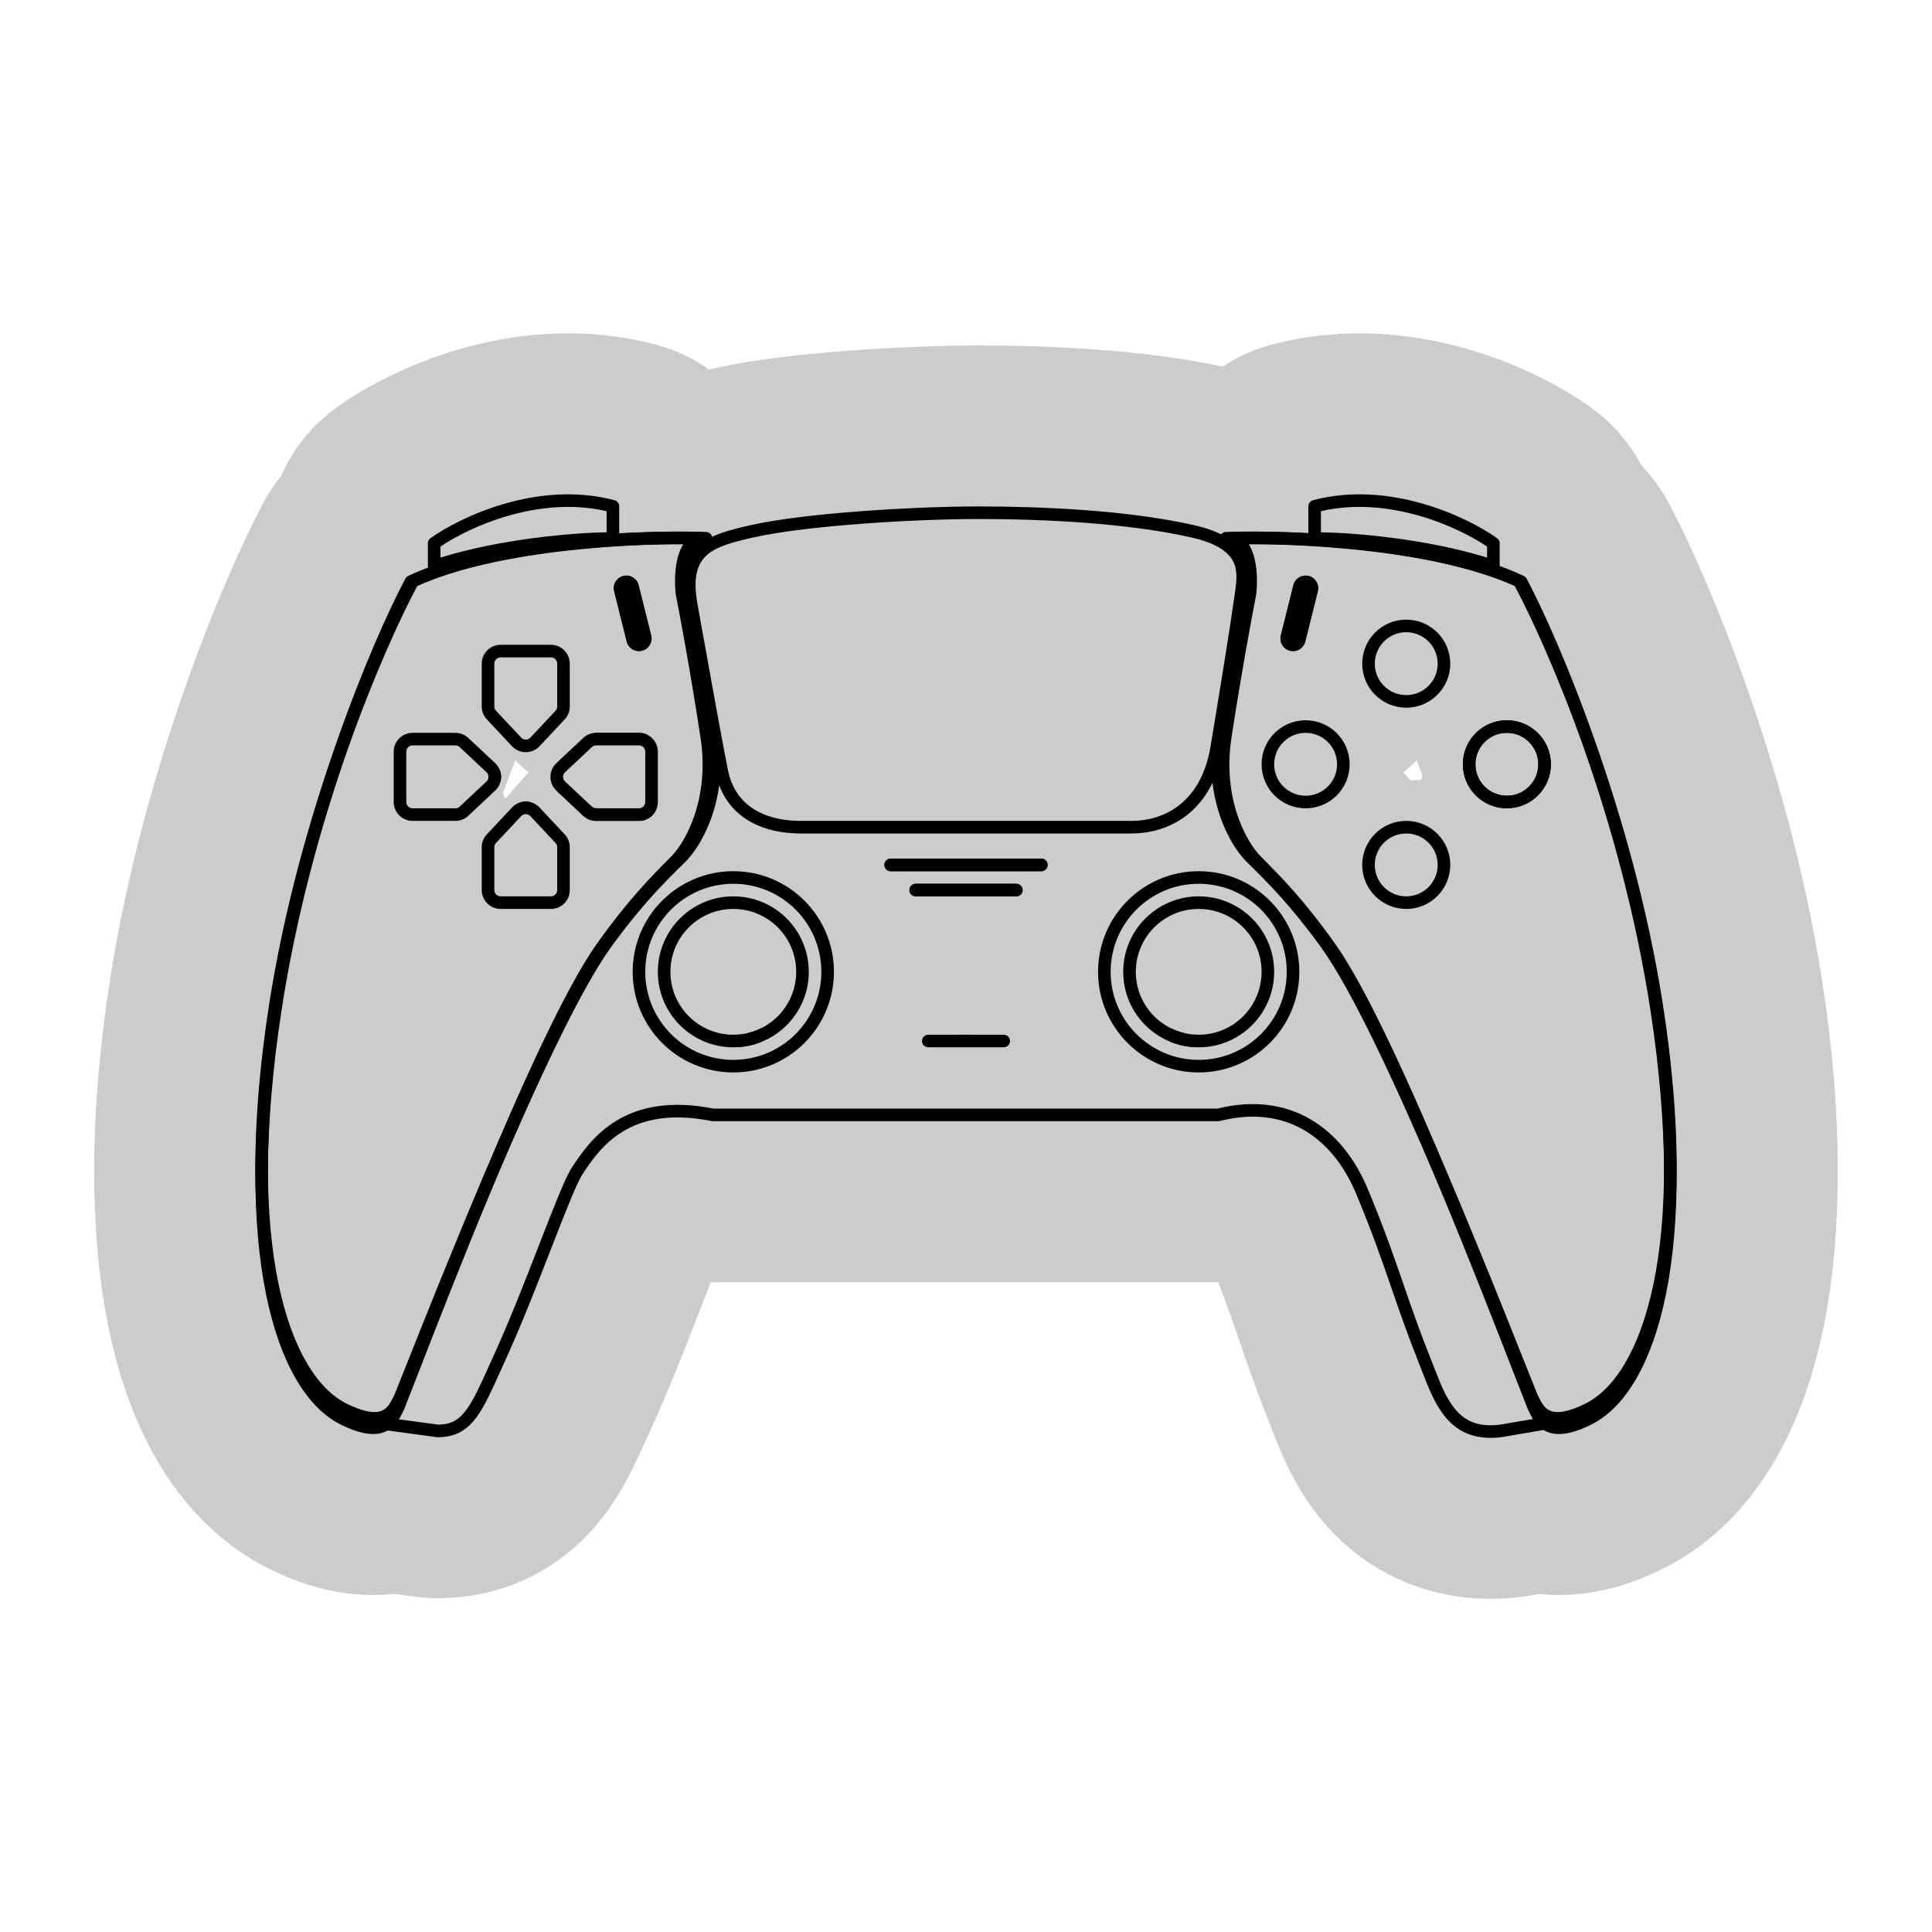 <svg width="256px" height="256px" viewBox="-12.8 -12.8 153.60 153.60" fill="none" xmlns="http://www.w3.org/2000/svg" stroke="#000000" stroke-width="0.001"><g id="SVGRepo_bgCarrier" stroke-width="0"></g><g id="SVGRepo_tracerCarrier" stroke-linecap="round" stroke-linejoin="round" stroke="#CCCCCC" stroke-width="25.6"> <path fill-rule="evenodd" clip-rule="evenodd" d="M46.909 28.946C51.338 27.953 60.128 27.463 64.994 27.463C70.074 27.463 76.814 27.759 82.108 28.946C84.36 29.451 85.566 30.289 86.12 31.36C86.66 32.404 86.503 33.542 86.381 34.406C85.894 37.841 85.214 41.96 84.438 46.658L84.436 46.672C84.03 49.126 83.006 50.836 81.658 51.93C80.315 53.02 78.691 53.463 77.14 53.463H50.905C48.877 53.463 47.305 52.951 46.166 52.072C45.026 51.192 44.362 49.977 44.099 48.649C43.591 46.09 42.857 42.009 42.032 37.426C41.912 36.762 41.791 36.087 41.668 35.405C41.252 33.1 41.617 31.607 42.693 30.621C43.21 30.148 43.856 29.825 44.565 29.574C45.272 29.323 46.072 29.134 46.909 28.946ZM64.994 28.463C60.144 28.463 51.444 28.954 47.128 29.922C46.288 30.11 45.542 30.288 44.899 30.516C44.256 30.744 43.748 31.011 43.369 31.358C42.653 32.014 42.266 33.086 42.652 35.227C42.775 35.91 42.896 36.585 43.016 37.249C43.841 41.834 44.574 45.905 45.08 48.454C45.302 49.577 45.853 50.567 46.777 51.281C47.703 51.995 49.046 52.463 50.905 52.463H77.14C78.505 52.463 79.894 52.074 81.028 51.153C82.157 50.237 83.077 48.761 83.449 46.509L83.45 46.505C84.227 41.799 84.906 37.689 85.391 34.266C85.518 33.362 85.605 32.54 85.232 31.82C84.873 31.127 84.01 30.397 81.889 29.922C76.707 28.76 70.056 28.463 64.994 28.463Z" fill="#000000"></path> <path fill-rule="evenodd" clip-rule="evenodd" d="M31.988 29.976C36.326 29.484 40.442 29.409 42.915 29.492C43.164 29.501 43.369 29.691 43.395 29.939C43.422 30.187 43.261 30.416 43.02 30.477C42.534 30.599 42.187 31.11 42.003 31.97C41.828 32.787 41.846 33.728 41.922 34.349C42.252 36.014 43.1 40.575 43.882 45.691C44.691 50.982 42.542 54.721 41.292 55.978L41.291 55.979C39.623 57.658 37.892 59.399 35.466 62.816C32.996 66.295 29.464 74.125 26.288 81.76C23.901 87.496 21.734 93.075 20.389 96.537C19.948 97.672 19.595 98.579 19.352 99.19C19.347 99.203 19.342 99.216 19.335 99.228C19.312 99.276 19.287 99.329 19.259 99.386C19.171 99.573 19.06 99.806 18.912 100.041L22.033 100.463C22.575 100.459 22.988 100.354 23.333 100.163C23.689 99.967 24.009 99.662 24.333 99.207C24.893 98.421 25.404 97.288 26.112 95.714C26.248 95.411 26.392 95.092 26.545 94.756C27.753 92.099 28.99 88.918 30.06 86.168L30.153 85.929C30.697 84.53 31.197 83.25 31.621 82.227C32.039 81.221 32.404 80.414 32.681 79.997C33.382 78.939 34.41 77.4 36.173 76.32C37.947 75.234 40.409 74.644 43.927 75.337H83.996C86.802 74.642 89.277 74.982 91.318 76.147C93.366 77.316 94.93 79.29 95.962 81.771C97.151 84.632 97.905 86.768 98.61 88.81C98.677 89.003 98.744 89.196 98.81 89.388C99.442 91.224 100.064 93.027 100.964 95.278C101.058 95.511 101.148 95.744 101.238 95.974C101.701 97.163 102.138 98.284 102.81 99.135C103.199 99.628 103.655 100.009 104.223 100.245C104.789 100.479 105.502 100.583 106.427 100.468L109.074 100.019C108.933 99.791 108.827 99.567 108.741 99.386C108.713 99.329 108.688 99.276 108.664 99.228C108.658 99.216 108.653 99.203 108.648 99.19C108.405 98.579 108.052 97.672 107.611 96.537C106.266 93.075 104.099 87.496 101.712 81.76C98.536 74.125 95.004 66.295 92.534 62.816C90.108 59.399 88.377 57.658 86.709 55.979L86.707 55.978C85.458 54.721 83.309 50.982 84.118 45.691C84.9 40.575 85.748 36.014 86.078 34.349C86.153 33.728 86.172 32.787 85.997 31.97C85.813 31.11 85.466 30.599 84.98 30.477C84.739 30.416 84.578 30.187 84.605 29.939C84.631 29.691 84.836 29.501 85.085 29.492C87.558 29.409 91.674 29.484 96.012 29.976C100.34 30.466 104.939 31.378 108.346 32.991C108.444 33.037 108.523 33.113 108.574 33.209C111.209 38.178 117.045 51.936 119.407 67.381C120.882 77.031 120.765 84.611 119.647 90.109C118.535 95.577 116.407 99.1 113.747 100.438C112.023 101.305 110.847 101.394 110.005 100.942C109.974 100.925 109.944 100.908 109.915 100.89L106.584 101.456C106.577 101.457 106.569 101.458 106.562 101.459C105.493 101.593 104.598 101.482 103.84 101.168C103.083 100.855 102.497 100.352 102.026 99.755C101.251 98.775 100.75 97.484 100.29 96.298C100.205 96.077 100.12 95.86 100.036 95.649C99.126 93.374 98.497 91.55 97.865 89.715C97.798 89.522 97.732 89.33 97.665 89.136C96.962 87.102 96.216 84.988 95.038 82.155C94.07 79.826 92.634 78.05 90.822 77.015C89.017 75.985 86.792 75.662 84.18 76.322C84.14 76.332 84.099 76.337 84.058 76.337H43.878C43.845 76.337 43.812 76.334 43.78 76.327C40.446 75.661 38.233 76.231 36.696 77.173C35.139 78.126 34.216 79.491 33.515 80.549C33.301 80.872 32.971 81.584 32.545 82.611C32.125 83.621 31.63 84.89 31.085 86.292L30.988 86.542C29.921 89.284 28.675 92.487 27.455 95.17C27.309 95.492 27.17 95.802 27.035 96.1C26.331 97.668 25.77 98.914 25.147 99.788C24.766 100.322 24.341 100.749 23.816 101.039C23.287 101.33 22.692 101.463 22 101.463C21.978 101.463 21.955 101.462 21.933 101.459L18.017 100.929C18.01 100.934 18.002 100.938 17.995 100.942C17.153 101.394 15.977 101.305 14.253 100.438C11.593 99.1 9.465 95.577 8.353 90.109C7.235 84.611 7.118 77.031 8.594 67.381C10.956 51.936 16.791 38.178 19.426 33.209C19.477 33.113 19.556 33.037 19.654 32.991C23.061 31.378 27.66 30.466 31.988 29.976ZM17.639 99.989C17.63 99.994 17.622 100 17.614 100.006C17.584 100.025 17.553 100.044 17.521 100.061C17.12 100.277 16.336 100.366 14.703 99.545C12.462 98.418 10.426 95.286 9.333 89.909C8.245 84.562 8.118 77.107 9.582 67.532C11.901 52.368 17.603 38.836 20.232 33.824C23.475 32.326 27.871 31.449 32.101 30.97C35.663 30.566 39.075 30.447 41.519 30.465C41.271 30.861 41.118 31.324 41.025 31.761C40.818 32.727 40.846 33.797 40.932 34.49C40.933 34.502 40.935 34.514 40.938 34.526C41.263 36.163 42.111 40.723 42.894 45.842C43.653 50.804 41.62 54.23 40.583 55.273C38.899 56.968 37.124 58.754 34.65 62.237C32.102 65.826 28.529 73.771 25.364 81.376C22.973 87.125 20.796 92.729 19.451 96.189C19.017 97.305 18.67 98.199 18.431 98.802C18.404 98.856 18.378 98.909 18.352 98.962C18.141 99.395 17.961 99.763 17.639 99.989ZM110.345 99.977C110.387 100.008 110.432 100.036 110.479 100.061C110.88 100.277 111.664 100.366 113.298 99.545C115.538 98.418 117.574 95.286 118.667 89.909C119.755 84.562 119.882 77.107 118.418 67.532C116.099 52.368 110.397 38.836 107.768 33.824C104.525 32.326 100.129 31.449 95.899 30.97C92.337 30.566 88.925 30.447 86.481 30.465C86.729 30.861 86.882 31.324 86.975 31.761C87.182 32.727 87.154 33.797 87.068 34.49C87.068 34.496 87.067 34.502 87.066 34.508C87.065 34.514 87.064 34.52 87.062 34.526C86.737 36.163 85.889 40.723 85.106 45.842C84.347 50.804 86.38 54.23 87.417 55.273C89.101 56.968 90.876 58.754 93.35 62.237C95.898 65.826 99.472 73.771 102.635 81.376C105.027 87.125 107.204 92.729 108.549 96.189C108.983 97.305 109.33 98.199 109.569 98.802C109.596 98.856 109.622 98.909 109.648 98.962C109.848 99.372 110.02 99.724 110.312 99.952C110.324 99.96 110.335 99.968 110.345 99.977Z" fill="#000000"></path> <path fill-rule="evenodd" clip-rule="evenodd" d="M99 37.463C97.619 37.463 96.5 38.583 96.5 39.963C96.5 41.344 97.619 42.463 99 42.463C100.381 42.463 101.5 41.344 101.5 39.963C101.5 38.583 100.381 37.463 99 37.463ZM95.5 39.963C95.5 38.03 97.067 36.463 99 36.463C100.933 36.463 102.5 38.03 102.5 39.963C102.5 41.896 100.933 43.463 99 43.463C97.067 43.463 95.5 41.896 95.5 39.963Z" fill="#000000"></path> <path fill-rule="evenodd" clip-rule="evenodd" d="M99 53.463C97.619 53.463 96.5 54.583 96.5 55.963C96.5 57.344 97.619 58.463 99 58.463C100.381 58.463 101.5 57.344 101.5 55.963C101.5 54.583 100.381 53.463 99 53.463ZM95.5 55.963C95.5 54.03 97.067 52.463 99 52.463C100.933 52.463 102.5 54.03 102.5 55.963C102.5 57.896 100.933 59.463 99 59.463C97.067 59.463 95.5 57.896 95.5 55.963Z" fill="#000000"></path> <path fill-rule="evenodd" clip-rule="evenodd" d="M91 45.463C89.619 45.463 88.5 46.583 88.5 47.963C88.5 49.344 89.619 50.463 91 50.463C92.381 50.463 93.5 49.344 93.5 47.963C93.5 46.583 92.381 45.463 91 45.463ZM87.5 47.963C87.5 46.03 89.067 44.463 91 44.463C92.933 44.463 94.5 46.03 94.5 47.963C94.5 49.896 92.933 51.463 91 51.463C89.067 51.463 87.5 49.896 87.5 47.963Z" fill="#000000"></path> <path fill-rule="evenodd" clip-rule="evenodd" d="M82.5 57.463C78.634 57.463 75.5 60.597 75.5 64.463C75.5 68.329 78.634 71.463 82.5 71.463C86.366 71.463 89.5 68.329 89.5 64.463C89.5 60.597 86.366 57.463 82.5 57.463ZM74.5 64.463C74.5 60.045 78.082 56.463 82.5 56.463C86.918 56.463 90.5 60.045 90.5 64.463C90.5 68.882 86.918 72.463 82.5 72.463C78.082 72.463 74.5 68.882 74.5 64.463Z" fill="#000000"></path> <path fill-rule="evenodd" clip-rule="evenodd" d="M45.5 57.463C41.634 57.463 38.5 60.597 38.5 64.463C38.5 68.329 41.634 71.463 45.5 71.463C49.366 71.463 52.5 68.329 52.5 64.463C52.5 60.597 49.366 57.463 45.5 57.463ZM37.5 64.463C37.5 60.045 41.082 56.463 45.5 56.463C49.918 56.463 53.5 60.045 53.5 64.463C53.5 68.882 49.918 72.463 45.5 72.463C41.082 72.463 37.5 68.882 37.5 64.463Z" fill="#000000"></path> <path fill-rule="evenodd" clip-rule="evenodd" d="M45.5 59.463C42.739 59.463 40.5 61.702 40.5 64.463C40.5 67.225 42.739 69.463 45.5 69.463C48.261 69.463 50.5 67.225 50.5 64.463C50.5 61.702 48.261 59.463 45.5 59.463ZM39.5 64.463C39.5 61.15 42.186 58.463 45.5 58.463C48.814 58.463 51.5 61.15 51.5 64.463C51.5 67.777 48.814 70.463 45.5 70.463C42.186 70.463 39.5 67.777 39.5 64.463Z" fill="#000000"></path> <path fill-rule="evenodd" clip-rule="evenodd" d="M82.5 59.463C79.739 59.463 77.5 61.702 77.5 64.463C77.5 67.225 79.739 69.463 82.5 69.463C85.261 69.463 87.5 67.225 87.5 64.463C87.5 61.702 85.261 59.463 82.5 59.463ZM76.5 64.463C76.5 61.15 79.186 58.463 82.5 58.463C85.814 58.463 88.5 61.15 88.5 64.463C88.5 67.777 85.814 70.463 82.5 70.463C79.186 70.463 76.5 67.777 76.5 64.463Z" fill="#000000"></path> <path fill-rule="evenodd" clip-rule="evenodd" d="M105.428 30.654V31.529C100.539 30.027 94.977 29.568 92.218 29.518V27.843C94.924 27.211 97.665 27.524 100.032 28.203C102.359 28.871 104.292 29.884 105.428 30.654ZM100.308 27.242C97.72 26.499 94.643 26.156 91.589 26.97C91.37 27.029 91.218 27.227 91.218 27.453V30.013C91.218 30.289 91.442 30.513 91.718 30.513C94.301 30.513 100.557 30.961 105.77 32.688C105.923 32.738 106.09 32.713 106.22 32.619C106.351 32.525 106.428 32.374 106.428 32.213V30.393C106.428 30.232 106.35 30.08 106.218 29.986C105.029 29.137 102.895 27.985 100.308 27.242Z" fill="#000000"></path> <path fill-rule="evenodd" clip-rule="evenodd" d="M22.218 30.654V31.529C27.107 30.027 32.669 29.568 35.428 29.518V27.843C32.721 27.211 29.98 27.524 27.613 28.203C25.287 28.871 23.354 29.884 22.218 30.654ZM27.337 27.242C29.926 26.499 33.003 26.156 36.057 26.97C36.276 27.029 36.428 27.227 36.428 27.453V30.013C36.428 30.289 36.204 30.513 35.928 30.513C33.344 30.513 27.088 30.961 21.875 32.688C21.723 32.738 21.555 32.713 21.425 32.619C21.295 32.525 21.218 32.374 21.218 32.213V30.393C21.218 30.232 21.296 30.08 21.427 29.986C22.616 29.137 24.75 27.985 27.337 27.242Z" fill="#000000"></path> <path fill-rule="evenodd" clip-rule="evenodd" d="M95.713 29.97C91.322 29.484 87.156 29.41 84.653 29.492C84.404 29.5 84.198 29.691 84.173 29.94C84.147 30.188 84.308 30.418 84.55 30.477C85.049 30.6 85.397 31.107 85.583 31.952C85.76 32.758 85.74 33.687 85.664 34.3C85.329 35.949 84.472 40.461 83.68 45.523C82.86 50.764 85.038 54.467 86.304 55.711L86.305 55.712C87.994 57.374 89.746 59.096 92.203 62.477C94.702 65.918 98.277 73.664 101.493 81.219C103.909 86.895 106.103 92.414 107.465 95.84C107.911 96.963 108.268 97.861 108.514 98.465C108.519 98.478 108.525 98.491 108.532 98.504C108.556 98.551 108.581 98.603 108.609 98.66C108.827 99.11 109.174 99.824 109.888 100.2C110.734 100.644 111.918 100.559 113.663 99.701C116.353 98.378 118.51 94.892 119.636 89.477C120.768 84.035 120.887 76.533 119.393 66.984C117.001 51.699 111.092 38.086 108.425 33.168C108.373 33.073 108.293 32.997 108.195 32.952C104.747 31.357 100.094 30.456 95.713 29.97ZM107.625 33.791C110.286 38.75 116.058 52.137 118.405 67.138C119.887 76.611 119.758 83.985 118.657 89.274C117.551 94.589 115.492 97.688 113.221 98.804C111.567 99.617 110.767 99.532 110.354 99.314C109.949 99.102 109.75 98.704 109.512 98.228C109.486 98.176 109.46 98.123 109.433 98.069C109.19 97.473 108.839 96.589 108.4 95.485C107.039 92.061 104.835 86.516 102.413 80.827C99.21 73.303 95.592 65.441 93.011 61.889C90.507 58.442 88.71 56.675 87.005 54.998C85.955 53.966 83.9 50.581 84.668 45.677C85.46 40.612 86.319 36.1 86.648 34.481C86.65 34.469 86.653 34.457 86.654 34.444C86.742 33.757 86.77 32.697 86.56 31.738C86.465 31.308 86.312 30.855 86.066 30.465C88.541 30.447 91.995 30.564 95.603 30.964C99.887 31.439 104.34 32.307 107.625 33.791Z" fill="#000000"></path> <path fill-rule="evenodd" clip-rule="evenodd" d="M32.287 29.97C36.678 29.484 40.844 29.41 43.346 29.492C43.596 29.5 43.801 29.691 43.827 29.94C43.853 30.188 43.692 30.418 43.45 30.477C42.951 30.6 42.602 31.107 42.417 31.952C42.24 32.758 42.26 33.687 42.336 34.3C42.67 35.949 43.528 40.461 44.32 45.523C45.14 50.764 42.962 54.467 41.696 55.711L41.696 55.712C40.006 57.374 38.254 59.096 35.797 62.477C33.298 65.918 29.723 73.664 26.507 81.219C24.091 86.895 21.897 92.414 20.535 95.84C20.089 96.963 19.732 97.861 19.486 98.465C19.48 98.478 19.475 98.491 19.468 98.504C19.444 98.551 19.419 98.603 19.391 98.66C19.173 99.11 18.826 99.824 18.111 100.2C17.266 100.644 16.082 100.559 14.337 99.701C11.647 98.378 9.49 94.892 8.364 89.477C7.232 84.035 7.113 76.533 8.607 66.984C10.999 51.699 16.908 38.086 19.575 33.168C19.627 33.073 19.707 32.997 19.805 32.952C23.253 31.357 27.906 30.456 32.287 29.97ZM20.375 33.791C17.714 38.75 11.942 52.137 9.595 67.138C8.113 76.611 8.242 83.985 9.343 89.274C10.448 94.589 12.508 97.688 14.779 98.804C16.433 99.617 17.233 99.532 17.646 99.314C18.051 99.102 18.25 98.704 18.488 98.228C18.514 98.176 18.54 98.123 18.567 98.069C18.81 97.473 19.161 96.589 19.6 95.485C20.961 92.061 23.165 86.516 25.587 80.827C28.79 73.303 32.408 65.441 34.989 61.889C37.493 58.442 39.29 56.675 40.995 54.998C42.045 53.966 44.099 50.581 43.332 45.677C42.54 40.612 41.681 36.1 41.352 34.481C41.349 34.469 41.347 34.457 41.346 34.444C41.258 33.757 41.23 32.697 41.44 31.738C41.535 31.308 41.688 30.855 41.934 30.465C39.459 30.447 36.005 30.564 32.397 30.964C28.113 31.439 23.66 32.307 20.375 33.791Z" fill="#000000"></path> <path fill-rule="evenodd" clip-rule="evenodd" d="M107 45.463C105.619 45.463 104.5 46.583 104.5 47.963C104.5 49.344 105.619 50.463 107 50.463C108.381 50.463 109.5 49.344 109.5 47.963C109.5 46.583 108.381 45.463 107 45.463ZM103.5 47.963C103.5 46.03 105.067 44.463 107 44.463C108.933 44.463 110.5 46.03 110.5 47.963C110.5 49.896 108.933 51.463 107 51.463C105.067 51.463 103.5 49.896 103.5 47.963Z" fill="#000000"></path> <path fill-rule="evenodd" clip-rule="evenodd" d="M60.5 69.963C60.5 69.687 60.724 69.463 61 69.463H67C67.276 69.463 67.5 69.687 67.5 69.963C67.5 70.239 67.276 70.463 67 70.463H61C60.724 70.463 60.5 70.239 60.5 69.963Z" fill="#000000"></path> <path fill-rule="evenodd" clip-rule="evenodd" d="M29.365 52.083C29.167 51.873 28.833 51.873 28.635 52.083L26.635 54.217C26.548 54.309 26.5 54.432 26.5 54.559V57.963C26.5 58.239 26.724 58.463 27 58.463H31C31.276 58.463 31.5 58.239 31.5 57.963V54.559C31.5 54.432 31.452 54.309 31.365 54.217L29.365 52.083ZM27.906 51.399C28.498 50.767 29.502 50.767 30.094 51.399L32.094 53.533C32.355 53.811 32.5 54.178 32.5 54.559V57.963C32.5 58.792 31.828 59.463 31 59.463H27C26.172 59.463 25.5 58.792 25.5 57.963V54.559C25.5 54.178 25.645 53.811 25.906 53.533L27.906 51.399Z" fill="#000000"></path> <path fill-rule="evenodd" clip-rule="evenodd" d="M28.635 45.843C28.833 46.054 29.167 46.054 29.365 45.843L31.365 43.71C31.452 43.617 31.5 43.495 31.5 43.368L31.5 39.963C31.5 39.687 31.276 39.463 31 39.463L27 39.463C26.724 39.463 26.5 39.687 26.5 39.963L26.5 43.368C26.5 43.495 26.548 43.617 26.635 43.71L28.635 45.843ZM30.094 46.527C29.502 47.159 28.498 47.159 27.906 46.527L25.906 44.394C25.645 44.116 25.5 43.749 25.5 43.368L25.5 39.963C25.5 39.135 26.172 38.463 27 38.463L31 38.463C31.828 38.463 32.5 39.135 32.5 39.963L32.5 43.368C32.5 43.749 32.355 44.116 32.094 44.394L30.094 46.527Z" fill="#000000"></path> <path fill-rule="evenodd" clip-rule="evenodd" d="M25.88 49.328C26.09 49.13 26.09 48.796 25.88 48.598L23.747 46.598C23.654 46.511 23.532 46.463 23.404 46.463L20 46.463C19.724 46.463 19.5 46.687 19.5 46.963L19.5 50.963C19.5 51.239 19.724 51.463 20 51.463L23.404 51.463C23.532 51.463 23.654 51.415 23.747 51.328L25.88 49.328ZM26.564 47.869C27.196 48.462 27.196 49.465 26.564 50.057L24.43 52.057C24.152 52.318 23.786 52.463 23.404 52.463L20 52.463C19.172 52.463 18.5 51.792 18.5 50.963L18.5 46.963C18.5 46.135 19.172 45.463 20 45.463L23.404 45.463C23.786 45.463 24.152 45.608 24.43 45.869L26.564 47.869Z" fill="#000000"></path> <path fill-rule="evenodd" clip-rule="evenodd" d="M32.12 48.598C31.91 48.796 31.91 49.13 32.12 49.328L34.254 51.328C34.346 51.415 34.468 51.463 34.596 51.463L38 51.463C38.276 51.463 38.5 51.239 38.5 50.963L38.5 46.963C38.5 46.687 38.276 46.463 38 46.463L34.596 46.463C34.468 46.463 34.346 46.511 34.254 46.598L32.12 48.598ZM31.436 50.057C30.804 49.465 30.804 48.462 31.436 47.869L33.569 45.869C33.848 45.608 34.214 45.463 34.596 45.463L38 45.463C38.828 45.463 39.5 46.135 39.5 46.963L39.5 50.963C39.5 51.792 38.828 52.463 38 52.463L34.596 52.463C34.214 52.463 33.848 52.318 33.569 52.057L31.436 50.057Z" fill="#000000"></path> <path fill-rule="evenodd" clip-rule="evenodd" d="M91.243 32.993C90.707 32.859 90.164 33.185 90.03 33.721L89.03 37.721C88.896 38.257 89.222 38.799 89.757 38.933C90.293 39.067 90.836 38.742 90.97 38.206L91.97 34.206C92.104 33.67 91.778 33.127 91.243 32.993Z" fill="#000000"></path> <path fill-rule="evenodd" clip-rule="evenodd" d="M36.758 32.993C37.293 32.859 37.836 33.185 37.97 33.721L38.97 37.721C39.104 38.257 38.778 38.799 38.242 38.933C37.707 39.067 37.164 38.742 37.03 38.206L36.03 34.206C35.896 33.67 36.222 33.127 36.758 32.993Z" fill="#000000"></path> <path fill-rule="evenodd" clip-rule="evenodd" d="M59.5 57.963C59.5 57.687 59.724 57.463 60 57.463H68C68.276 57.463 68.5 57.687 68.5 57.963C68.5 58.239 68.276 58.463 68 58.463H60C59.724 58.463 59.5 58.239 59.5 57.963Z" fill="#000000"></path> <path fill-rule="evenodd" clip-rule="evenodd" d="M57.5 55.963C57.5 55.687 57.724 55.463 58 55.463H70C70.276 55.463 70.5 55.687 70.5 55.963C70.5 56.239 70.276 56.463 70 56.463H58C57.724 56.463 57.5 56.239 57.5 55.963Z" fill="#000000"></path> </g><g id="SVGRepo_iconCarrier"> <path fill-rule="evenodd" clip-rule="evenodd" d="M46.909 28.946C51.338 27.953 60.128 27.463 64.994 27.463C70.074 27.463 76.814 27.759 82.108 28.946C84.36 29.451 85.566 30.289 86.12 31.36C86.66 32.404 86.503 33.542 86.381 34.406C85.894 37.841 85.214 41.96 84.438 46.658L84.436 46.672C84.03 49.126 83.006 50.836 81.658 51.93C80.315 53.02 78.691 53.463 77.14 53.463H50.905C48.877 53.463 47.305 52.951 46.166 52.072C45.026 51.192 44.362 49.977 44.099 48.649C43.591 46.09 42.857 42.009 42.032 37.426C41.912 36.762 41.791 36.087 41.668 35.405C41.252 33.1 41.617 31.607 42.693 30.621C43.21 30.148 43.856 29.825 44.565 29.574C45.272 29.323 46.072 29.134 46.909 28.946ZM64.994 28.463C60.144 28.463 51.444 28.954 47.128 29.922C46.288 30.11 45.542 30.288 44.899 30.516C44.256 30.744 43.748 31.011 43.369 31.358C42.653 32.014 42.266 33.086 42.652 35.227C42.775 35.91 42.896 36.585 43.016 37.249C43.841 41.834 44.574 45.905 45.08 48.454C45.302 49.577 45.853 50.567 46.777 51.281C47.703 51.995 49.046 52.463 50.905 52.463H77.14C78.505 52.463 79.894 52.074 81.028 51.153C82.157 50.237 83.077 48.761 83.449 46.509L83.45 46.505C84.227 41.799 84.906 37.689 85.391 34.266C85.518 33.362 85.605 32.54 85.232 31.82C84.873 31.127 84.01 30.397 81.889 29.922C76.707 28.76 70.056 28.463 64.994 28.463Z" fill="#000000"></path> <path fill-rule="evenodd" clip-rule="evenodd" d="M31.988 29.976C36.326 29.484 40.442 29.409 42.915 29.492C43.164 29.501 43.369 29.691 43.395 29.939C43.422 30.187 43.261 30.416 43.02 30.477C42.534 30.599 42.187 31.11 42.003 31.97C41.828 32.787 41.846 33.728 41.922 34.349C42.252 36.014 43.1 40.575 43.882 45.691C44.691 50.982 42.542 54.721 41.292 55.978L41.291 55.979C39.623 57.658 37.892 59.399 35.466 62.816C32.996 66.295 29.464 74.125 26.288 81.76C23.901 87.496 21.734 93.075 20.389 96.537C19.948 97.672 19.595 98.579 19.352 99.19C19.347 99.203 19.342 99.216 19.335 99.228C19.312 99.276 19.287 99.329 19.259 99.386C19.171 99.573 19.06 99.806 18.912 100.041L22.033 100.463C22.575 100.459 22.988 100.354 23.333 100.163C23.689 99.967 24.009 99.662 24.333 99.207C24.893 98.421 25.404 97.288 26.112 95.714C26.248 95.411 26.392 95.092 26.545 94.756C27.753 92.099 28.99 88.918 30.06 86.168L30.153 85.929C30.697 84.53 31.197 83.25 31.621 82.227C32.039 81.221 32.404 80.414 32.681 79.997C33.382 78.939 34.41 77.4 36.173 76.32C37.947 75.234 40.409 74.644 43.927 75.337H83.996C86.802 74.642 89.277 74.982 91.318 76.147C93.366 77.316 94.93 79.29 95.962 81.771C97.151 84.632 97.905 86.768 98.61 88.81C98.677 89.003 98.744 89.196 98.81 89.388C99.442 91.224 100.064 93.027 100.964 95.278C101.058 95.511 101.148 95.744 101.238 95.974C101.701 97.163 102.138 98.284 102.81 99.135C103.199 99.628 103.655 100.009 104.223 100.245C104.789 100.479 105.502 100.583 106.427 100.468L109.074 100.019C108.933 99.791 108.827 99.567 108.741 99.386C108.713 99.329 108.688 99.276 108.664 99.228C108.658 99.216 108.653 99.203 108.648 99.19C108.405 98.579 108.052 97.672 107.611 96.537C106.266 93.075 104.099 87.496 101.712 81.76C98.536 74.125 95.004 66.295 92.534 62.816C90.108 59.399 88.377 57.658 86.709 55.979L86.707 55.978C85.458 54.721 83.309 50.982 84.118 45.691C84.9 40.575 85.748 36.014 86.078 34.349C86.153 33.728 86.172 32.787 85.997 31.97C85.813 31.11 85.466 30.599 84.98 30.477C84.739 30.416 84.578 30.187 84.605 29.939C84.631 29.691 84.836 29.501 85.085 29.492C87.558 29.409 91.674 29.484 96.012 29.976C100.34 30.466 104.939 31.378 108.346 32.991C108.444 33.037 108.523 33.113 108.574 33.209C111.209 38.178 117.045 51.936 119.407 67.381C120.882 77.031 120.765 84.611 119.647 90.109C118.535 95.577 116.407 99.1 113.747 100.438C112.023 101.305 110.847 101.394 110.005 100.942C109.974 100.925 109.944 100.908 109.915 100.89L106.584 101.456C106.577 101.457 106.569 101.458 106.562 101.459C105.493 101.593 104.598 101.482 103.84 101.168C103.083 100.855 102.497 100.352 102.026 99.755C101.251 98.775 100.75 97.484 100.29 96.298C100.205 96.077 100.12 95.86 100.036 95.649C99.126 93.374 98.497 91.55 97.865 89.715C97.798 89.522 97.732 89.33 97.665 89.136C96.962 87.102 96.216 84.988 95.038 82.155C94.07 79.826 92.634 78.05 90.822 77.015C89.017 75.985 86.792 75.662 84.18 76.322C84.14 76.332 84.099 76.337 84.058 76.337H43.878C43.845 76.337 43.812 76.334 43.78 76.327C40.446 75.661 38.233 76.231 36.696 77.173C35.139 78.126 34.216 79.491 33.515 80.549C33.301 80.872 32.971 81.584 32.545 82.611C32.125 83.621 31.63 84.89 31.085 86.292L30.988 86.542C29.921 89.284 28.675 92.487 27.455 95.17C27.309 95.492 27.17 95.802 27.035 96.1C26.331 97.668 25.77 98.914 25.147 99.788C24.766 100.322 24.341 100.749 23.816 101.039C23.287 101.33 22.692 101.463 22 101.463C21.978 101.463 21.955 101.462 21.933 101.459L18.017 100.929C18.01 100.934 18.002 100.938 17.995 100.942C17.153 101.394 15.977 101.305 14.253 100.438C11.593 99.1 9.465 95.577 8.353 90.109C7.235 84.611 7.118 77.031 8.594 67.381C10.956 51.936 16.791 38.178 19.426 33.209C19.477 33.113 19.556 33.037 19.654 32.991C23.061 31.378 27.66 30.466 31.988 29.976ZM17.639 99.989C17.63 99.994 17.622 100 17.614 100.006C17.584 100.025 17.553 100.044 17.521 100.061C17.12 100.277 16.336 100.366 14.703 99.545C12.462 98.418 10.426 95.286 9.333 89.909C8.245 84.562 8.118 77.107 9.582 67.532C11.901 52.368 17.603 38.836 20.232 33.824C23.475 32.326 27.871 31.449 32.101 30.97C35.663 30.566 39.075 30.447 41.519 30.465C41.271 30.861 41.118 31.324 41.025 31.761C40.818 32.727 40.846 33.797 40.932 34.49C40.933 34.502 40.935 34.514 40.938 34.526C41.263 36.163 42.111 40.723 42.894 45.842C43.653 50.804 41.62 54.23 40.583 55.273C38.899 56.968 37.124 58.754 34.65 62.237C32.102 65.826 28.529 73.771 25.364 81.376C22.973 87.125 20.796 92.729 19.451 96.189C19.017 97.305 18.67 98.199 18.431 98.802C18.404 98.856 18.378 98.909 18.352 98.962C18.141 99.395 17.961 99.763 17.639 99.989ZM110.345 99.977C110.387 100.008 110.432 100.036 110.479 100.061C110.88 100.277 111.664 100.366 113.298 99.545C115.538 98.418 117.574 95.286 118.667 89.909C119.755 84.562 119.882 77.107 118.418 67.532C116.099 52.368 110.397 38.836 107.768 33.824C104.525 32.326 100.129 31.449 95.899 30.97C92.337 30.566 88.925 30.447 86.481 30.465C86.729 30.861 86.882 31.324 86.975 31.761C87.182 32.727 87.154 33.797 87.068 34.49C87.068 34.496 87.067 34.502 87.066 34.508C87.065 34.514 87.064 34.52 87.062 34.526C86.737 36.163 85.889 40.723 85.106 45.842C84.347 50.804 86.38 54.23 87.417 55.273C89.101 56.968 90.876 58.754 93.35 62.237C95.898 65.826 99.472 73.771 102.635 81.376C105.027 87.125 107.204 92.729 108.549 96.189C108.983 97.305 109.33 98.199 109.569 98.802C109.596 98.856 109.622 98.909 109.648 98.962C109.848 99.372 110.02 99.724 110.312 99.952C110.324 99.96 110.335 99.968 110.345 99.977Z" fill="#000000"></path> <path fill-rule="evenodd" clip-rule="evenodd" d="M99 37.463C97.619 37.463 96.5 38.583 96.5 39.963C96.5 41.344 97.619 42.463 99 42.463C100.381 42.463 101.5 41.344 101.5 39.963C101.5 38.583 100.381 37.463 99 37.463ZM95.5 39.963C95.5 38.03 97.067 36.463 99 36.463C100.933 36.463 102.5 38.03 102.5 39.963C102.5 41.896 100.933 43.463 99 43.463C97.067 43.463 95.5 41.896 95.5 39.963Z" fill="#000000"></path> <path fill-rule="evenodd" clip-rule="evenodd" d="M99 53.463C97.619 53.463 96.5 54.583 96.5 55.963C96.5 57.344 97.619 58.463 99 58.463C100.381 58.463 101.5 57.344 101.5 55.963C101.5 54.583 100.381 53.463 99 53.463ZM95.5 55.963C95.5 54.03 97.067 52.463 99 52.463C100.933 52.463 102.5 54.03 102.5 55.963C102.5 57.896 100.933 59.463 99 59.463C97.067 59.463 95.5 57.896 95.5 55.963Z" fill="#000000"></path> <path fill-rule="evenodd" clip-rule="evenodd" d="M91 45.463C89.619 45.463 88.5 46.583 88.5 47.963C88.5 49.344 89.619 50.463 91 50.463C92.381 50.463 93.5 49.344 93.5 47.963C93.5 46.583 92.381 45.463 91 45.463ZM87.5 47.963C87.5 46.03 89.067 44.463 91 44.463C92.933 44.463 94.5 46.03 94.5 47.963C94.5 49.896 92.933 51.463 91 51.463C89.067 51.463 87.5 49.896 87.5 47.963Z" fill="#000000"></path> <path fill-rule="evenodd" clip-rule="evenodd" d="M82.5 57.463C78.634 57.463 75.5 60.597 75.5 64.463C75.5 68.329 78.634 71.463 82.5 71.463C86.366 71.463 89.5 68.329 89.5 64.463C89.5 60.597 86.366 57.463 82.5 57.463ZM74.5 64.463C74.5 60.045 78.082 56.463 82.5 56.463C86.918 56.463 90.5 60.045 90.5 64.463C90.5 68.882 86.918 72.463 82.5 72.463C78.082 72.463 74.5 68.882 74.5 64.463Z" fill="#000000"></path> <path fill-rule="evenodd" clip-rule="evenodd" d="M45.5 57.463C41.634 57.463 38.5 60.597 38.5 64.463C38.5 68.329 41.634 71.463 45.5 71.463C49.366 71.463 52.5 68.329 52.5 64.463C52.5 60.597 49.366 57.463 45.5 57.463ZM37.5 64.463C37.5 60.045 41.082 56.463 45.5 56.463C49.918 56.463 53.5 60.045 53.5 64.463C53.5 68.882 49.918 72.463 45.5 72.463C41.082 72.463 37.5 68.882 37.5 64.463Z" fill="#000000"></path> <path fill-rule="evenodd" clip-rule="evenodd" d="M45.5 59.463C42.739 59.463 40.5 61.702 40.5 64.463C40.5 67.225 42.739 69.463 45.5 69.463C48.261 69.463 50.5 67.225 50.5 64.463C50.5 61.702 48.261 59.463 45.5 59.463ZM39.5 64.463C39.5 61.15 42.186 58.463 45.5 58.463C48.814 58.463 51.5 61.15 51.5 64.463C51.5 67.777 48.814 70.463 45.5 70.463C42.186 70.463 39.5 67.777 39.5 64.463Z" fill="#000000"></path> <path fill-rule="evenodd" clip-rule="evenodd" d="M82.5 59.463C79.739 59.463 77.5 61.702 77.5 64.463C77.5 67.225 79.739 69.463 82.5 69.463C85.261 69.463 87.5 67.225 87.5 64.463C87.5 61.702 85.261 59.463 82.5 59.463ZM76.5 64.463C76.5 61.15 79.186 58.463 82.5 58.463C85.814 58.463 88.5 61.15 88.5 64.463C88.5 67.777 85.814 70.463 82.5 70.463C79.186 70.463 76.5 67.777 76.5 64.463Z" fill="#000000"></path> <path fill-rule="evenodd" clip-rule="evenodd" d="M105.428 30.654V31.529C100.539 30.027 94.977 29.568 92.218 29.518V27.843C94.924 27.211 97.665 27.524 100.032 28.203C102.359 28.871 104.292 29.884 105.428 30.654ZM100.308 27.242C97.72 26.499 94.643 26.156 91.589 26.97C91.37 27.029 91.218 27.227 91.218 27.453V30.013C91.218 30.289 91.442 30.513 91.718 30.513C94.301 30.513 100.557 30.961 105.77 32.688C105.923 32.738 106.09 32.713 106.22 32.619C106.351 32.525 106.428 32.374 106.428 32.213V30.393C106.428 30.232 106.35 30.08 106.218 29.986C105.029 29.137 102.895 27.985 100.308 27.242Z" fill="#000000"></path> <path fill-rule="evenodd" clip-rule="evenodd" d="M22.218 30.654V31.529C27.107 30.027 32.669 29.568 35.428 29.518V27.843C32.721 27.211 29.98 27.524 27.613 28.203C25.287 28.871 23.354 29.884 22.218 30.654ZM27.337 27.242C29.926 26.499 33.003 26.156 36.057 26.97C36.276 27.029 36.428 27.227 36.428 27.453V30.013C36.428 30.289 36.204 30.513 35.928 30.513C33.344 30.513 27.088 30.961 21.875 32.688C21.723 32.738 21.555 32.713 21.425 32.619C21.295 32.525 21.218 32.374 21.218 32.213V30.393C21.218 30.232 21.296 30.08 21.427 29.986C22.616 29.137 24.75 27.985 27.337 27.242Z" fill="#000000"></path> <path fill-rule="evenodd" clip-rule="evenodd" d="M95.713 29.97C91.322 29.484 87.156 29.41 84.653 29.492C84.404 29.5 84.198 29.691 84.173 29.94C84.147 30.188 84.308 30.418 84.55 30.477C85.049 30.6 85.397 31.107 85.583 31.952C85.76 32.758 85.74 33.687 85.664 34.3C85.329 35.949 84.472 40.461 83.68 45.523C82.86 50.764 85.038 54.467 86.304 55.711L86.305 55.712C87.994 57.374 89.746 59.096 92.203 62.477C94.702 65.918 98.277 73.664 101.493 81.219C103.909 86.895 106.103 92.414 107.465 95.84C107.911 96.963 108.268 97.861 108.514 98.465C108.519 98.478 108.525 98.491 108.532 98.504C108.556 98.551 108.581 98.603 108.609 98.66C108.827 99.11 109.174 99.824 109.888 100.2C110.734 100.644 111.918 100.559 113.663 99.701C116.353 98.378 118.51 94.892 119.636 89.477C120.768 84.035 120.887 76.533 119.393 66.984C117.001 51.699 111.092 38.086 108.425 33.168C108.373 33.073 108.293 32.997 108.195 32.952C104.747 31.357 100.094 30.456 95.713 29.97ZM107.625 33.791C110.286 38.75 116.058 52.137 118.405 67.138C119.887 76.611 119.758 83.985 118.657 89.274C117.551 94.589 115.492 97.688 113.221 98.804C111.567 99.617 110.767 99.532 110.354 99.314C109.949 99.102 109.75 98.704 109.512 98.228C109.486 98.176 109.46 98.123 109.433 98.069C109.19 97.473 108.839 96.589 108.4 95.485C107.039 92.061 104.835 86.516 102.413 80.827C99.21 73.303 95.592 65.441 93.011 61.889C90.507 58.442 88.71 56.675 87.005 54.998C85.955 53.966 83.9 50.581 84.668 45.677C85.46 40.612 86.319 36.1 86.648 34.481C86.65 34.469 86.653 34.457 86.654 34.444C86.742 33.757 86.77 32.697 86.56 31.738C86.465 31.308 86.312 30.855 86.066 30.465C88.541 30.447 91.995 30.564 95.603 30.964C99.887 31.439 104.34 32.307 107.625 33.791Z" fill="#000000"></path> <path fill-rule="evenodd" clip-rule="evenodd" d="M32.287 29.97C36.678 29.484 40.844 29.41 43.346 29.492C43.596 29.5 43.801 29.691 43.827 29.94C43.853 30.188 43.692 30.418 43.45 30.477C42.951 30.6 42.602 31.107 42.417 31.952C42.24 32.758 42.26 33.687 42.336 34.3C42.67 35.949 43.528 40.461 44.32 45.523C45.14 50.764 42.962 54.467 41.696 55.711L41.696 55.712C40.006 57.374 38.254 59.096 35.797 62.477C33.298 65.918 29.723 73.664 26.507 81.219C24.091 86.895 21.897 92.414 20.535 95.84C20.089 96.963 19.732 97.861 19.486 98.465C19.48 98.478 19.475 98.491 19.468 98.504C19.444 98.551 19.419 98.603 19.391 98.66C19.173 99.11 18.826 99.824 18.111 100.2C17.266 100.644 16.082 100.559 14.337 99.701C11.647 98.378 9.49 94.892 8.364 89.477C7.232 84.035 7.113 76.533 8.607 66.984C10.999 51.699 16.908 38.086 19.575 33.168C19.627 33.073 19.707 32.997 19.805 32.952C23.253 31.357 27.906 30.456 32.287 29.97ZM20.375 33.791C17.714 38.75 11.942 52.137 9.595 67.138C8.113 76.611 8.242 83.985 9.343 89.274C10.448 94.589 12.508 97.688 14.779 98.804C16.433 99.617 17.233 99.532 17.646 99.314C18.051 99.102 18.25 98.704 18.488 98.228C18.514 98.176 18.54 98.123 18.567 98.069C18.81 97.473 19.161 96.589 19.6 95.485C20.961 92.061 23.165 86.516 25.587 80.827C28.79 73.303 32.408 65.441 34.989 61.889C37.493 58.442 39.29 56.675 40.995 54.998C42.045 53.966 44.099 50.581 43.332 45.677C42.54 40.612 41.681 36.1 41.352 34.481C41.349 34.469 41.347 34.457 41.346 34.444C41.258 33.757 41.23 32.697 41.44 31.738C41.535 31.308 41.688 30.855 41.934 30.465C39.459 30.447 36.005 30.564 32.397 30.964C28.113 31.439 23.66 32.307 20.375 33.791Z" fill="#000000"></path> <path fill-rule="evenodd" clip-rule="evenodd" d="M107 45.463C105.619 45.463 104.5 46.583 104.5 47.963C104.5 49.344 105.619 50.463 107 50.463C108.381 50.463 109.5 49.344 109.5 47.963C109.5 46.583 108.381 45.463 107 45.463ZM103.5 47.963C103.5 46.03 105.067 44.463 107 44.463C108.933 44.463 110.5 46.03 110.5 47.963C110.5 49.896 108.933 51.463 107 51.463C105.067 51.463 103.5 49.896 103.5 47.963Z" fill="#000000"></path> <path fill-rule="evenodd" clip-rule="evenodd" d="M60.5 69.963C60.5 69.687 60.724 69.463 61 69.463H67C67.276 69.463 67.5 69.687 67.5 69.963C67.5 70.239 67.276 70.463 67 70.463H61C60.724 70.463 60.5 70.239 60.5 69.963Z" fill="#000000"></path> <path fill-rule="evenodd" clip-rule="evenodd" d="M29.365 52.083C29.167 51.873 28.833 51.873 28.635 52.083L26.635 54.217C26.548 54.309 26.5 54.432 26.5 54.559V57.963C26.5 58.239 26.724 58.463 27 58.463H31C31.276 58.463 31.5 58.239 31.5 57.963V54.559C31.5 54.432 31.452 54.309 31.365 54.217L29.365 52.083ZM27.906 51.399C28.498 50.767 29.502 50.767 30.094 51.399L32.094 53.533C32.355 53.811 32.5 54.178 32.5 54.559V57.963C32.5 58.792 31.828 59.463 31 59.463H27C26.172 59.463 25.5 58.792 25.5 57.963V54.559C25.5 54.178 25.645 53.811 25.906 53.533L27.906 51.399Z" fill="#000000"></path> <path fill-rule="evenodd" clip-rule="evenodd" d="M28.635 45.843C28.833 46.054 29.167 46.054 29.365 45.843L31.365 43.71C31.452 43.617 31.5 43.495 31.5 43.368L31.5 39.963C31.5 39.687 31.276 39.463 31 39.463L27 39.463C26.724 39.463 26.5 39.687 26.5 39.963L26.5 43.368C26.5 43.495 26.548 43.617 26.635 43.71L28.635 45.843ZM30.094 46.527C29.502 47.159 28.498 47.159 27.906 46.527L25.906 44.394C25.645 44.116 25.5 43.749 25.5 43.368L25.5 39.963C25.5 39.135 26.172 38.463 27 38.463L31 38.463C31.828 38.463 32.5 39.135 32.5 39.963L32.5 43.368C32.5 43.749 32.355 44.116 32.094 44.394L30.094 46.527Z" fill="#000000"></path> <path fill-rule="evenodd" clip-rule="evenodd" d="M25.88 49.328C26.09 49.13 26.09 48.796 25.88 48.598L23.747 46.598C23.654 46.511 23.532 46.463 23.404 46.463L20 46.463C19.724 46.463 19.5 46.687 19.5 46.963L19.5 50.963C19.5 51.239 19.724 51.463 20 51.463L23.404 51.463C23.532 51.463 23.654 51.415 23.747 51.328L25.88 49.328ZM26.564 47.869C27.196 48.462 27.196 49.465 26.564 50.057L24.43 52.057C24.152 52.318 23.786 52.463 23.404 52.463L20 52.463C19.172 52.463 18.5 51.792 18.5 50.963L18.5 46.963C18.5 46.135 19.172 45.463 20 45.463L23.404 45.463C23.786 45.463 24.152 45.608 24.43 45.869L26.564 47.869Z" fill="#000000"></path> <path fill-rule="evenodd" clip-rule="evenodd" d="M32.12 48.598C31.91 48.796 31.91 49.13 32.12 49.328L34.254 51.328C34.346 51.415 34.468 51.463 34.596 51.463L38 51.463C38.276 51.463 38.5 51.239 38.5 50.963L38.5 46.963C38.5 46.687 38.276 46.463 38 46.463L34.596 46.463C34.468 46.463 34.346 46.511 34.254 46.598L32.12 48.598ZM31.436 50.057C30.804 49.465 30.804 48.462 31.436 47.869L33.569 45.869C33.848 45.608 34.214 45.463 34.596 45.463L38 45.463C38.828 45.463 39.5 46.135 39.5 46.963L39.5 50.963C39.5 51.792 38.828 52.463 38 52.463L34.596 52.463C34.214 52.463 33.848 52.318 33.569 52.057L31.436 50.057Z" fill="#000000"></path> <path fill-rule="evenodd" clip-rule="evenodd" d="M91.243 32.993C90.707 32.859 90.164 33.185 90.03 33.721L89.03 37.721C88.896 38.257 89.222 38.799 89.757 38.933C90.293 39.067 90.836 38.742 90.97 38.206L91.97 34.206C92.104 33.67 91.778 33.127 91.243 32.993Z" fill="#000000"></path> <path fill-rule="evenodd" clip-rule="evenodd" d="M36.758 32.993C37.293 32.859 37.836 33.185 37.97 33.721L38.97 37.721C39.104 38.257 38.778 38.799 38.242 38.933C37.707 39.067 37.164 38.742 37.03 38.206L36.03 34.206C35.896 33.67 36.222 33.127 36.758 32.993Z" fill="#000000"></path> <path fill-rule="evenodd" clip-rule="evenodd" d="M59.5 57.963C59.5 57.687 59.724 57.463 60 57.463H68C68.276 57.463 68.5 57.687 68.5 57.963C68.5 58.239 68.276 58.463 68 58.463H60C59.724 58.463 59.5 58.239 59.5 57.963Z" fill="#000000"></path> <path fill-rule="evenodd" clip-rule="evenodd" d="M57.5 55.963C57.5 55.687 57.724 55.463 58 55.463H70C70.276 55.463 70.5 55.687 70.5 55.963C70.5 56.239 70.276 56.463 70 56.463H58C57.724 56.463 57.5 56.239 57.5 55.963Z" fill="#000000"></path> </g></svg>